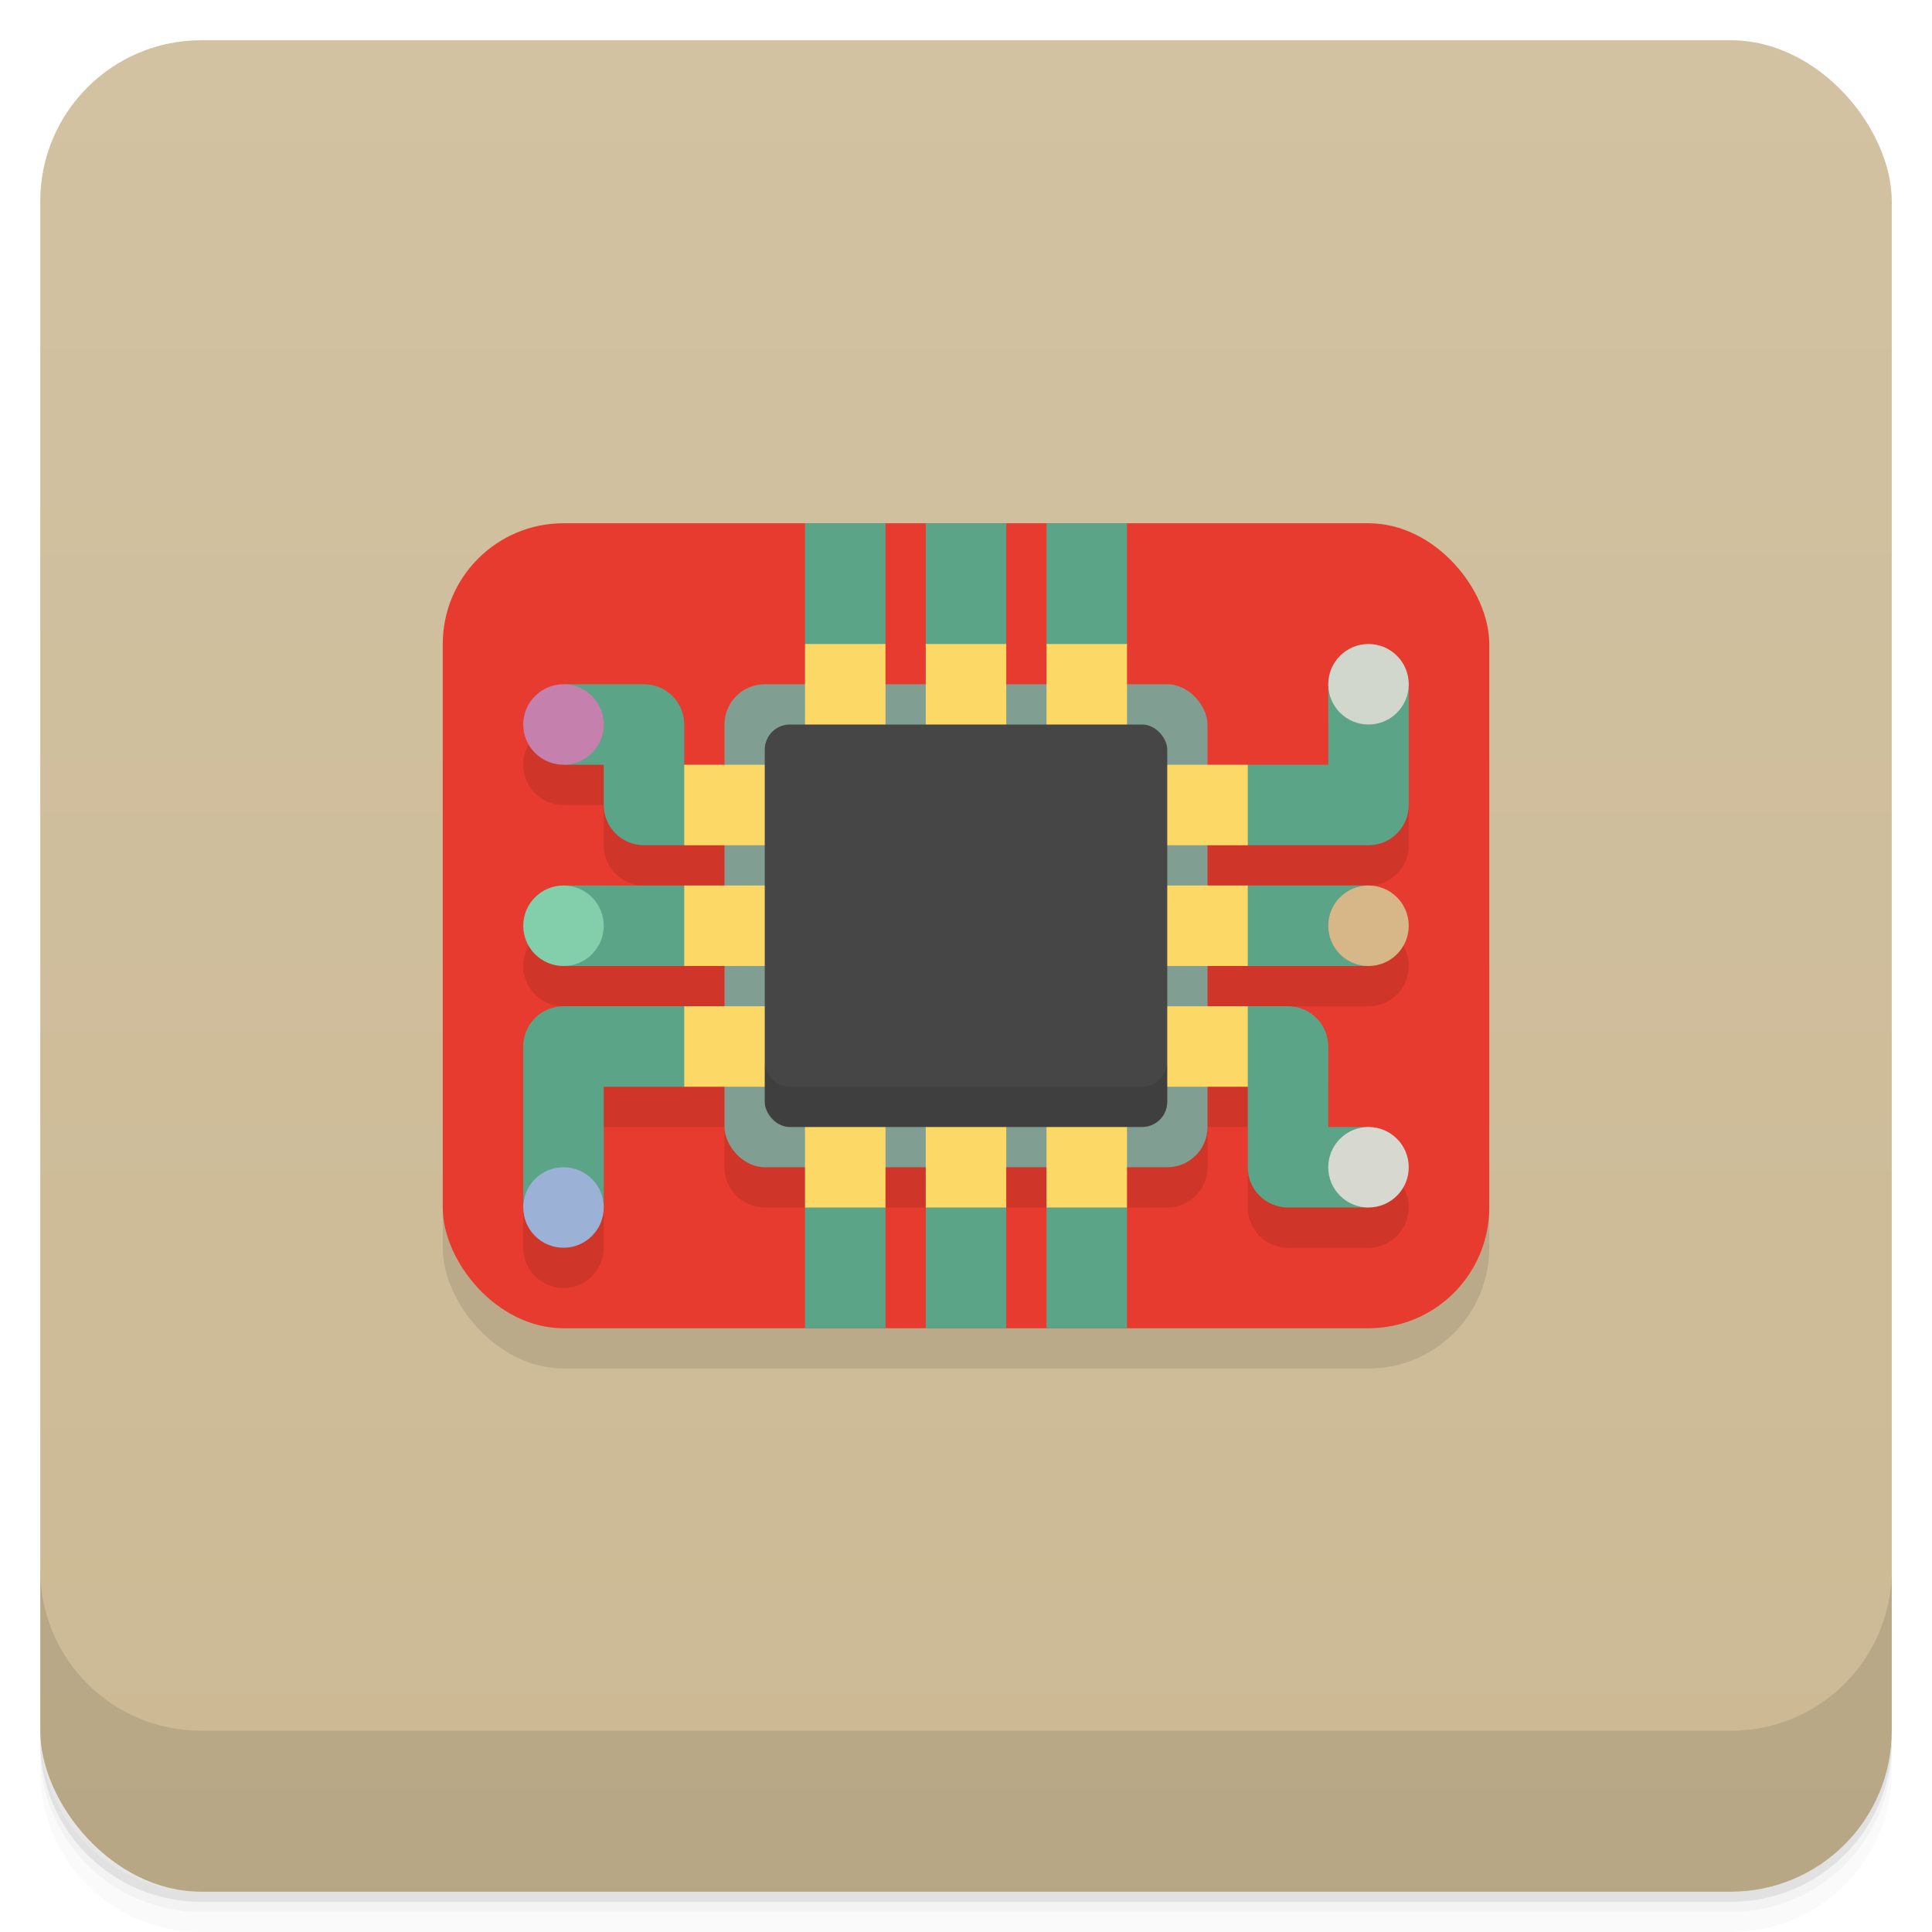 <svg version="1.1" viewBox="0 0 48 48" xmlns="http://www.w3.org/2000/svg">
 <defs>
  <linearGradient id="bg" x2="0" y1="1" y2="47" gradientUnits="userSpaceOnUse">
   <stop style="stop-color:#d2c2a2" offset="0"/>
   <stop style="stop-color:#ccb994" offset="1"/>
  </linearGradient>
 </defs>
 <path d="m1 43v0.25c0 2.216 1.784 4 4 4h38c2.216 0 4-1.784 4-4v-0.25c0 2.216-1.784 4-4 4h-38c-2.216 0-4-1.784-4-4zm0 0.5v0.5c0 2.216 1.784 4 4 4h38c2.216 0 4-1.784 4-4v-0.5c0 2.216-1.784 4-4 4h-38c-2.216 0-4-1.784-4-4z" style="opacity:.02"/>
 <path d="m1 43.25v0.25c0 2.216 1.784 4 4 4h38c2.216 0 4-1.784 4-4v-0.25c0 2.216-1.784 4-4 4h-38c-2.216 0-4-1.784-4-4z" style="opacity:.05"/>
 <path d="m1 43v0.25c0 2.216 1.784 4 4 4h38c2.216 0 4-1.784 4-4v-0.25c0 2.216-1.784 4-4 4h-38c-2.216 0-4-1.784-4-4z" style="opacity:.1"/>
 <rect x="1" y="1" width="46" height="46" rx="4" style="fill:url(#bg)"/>
 <path d="m1 39v4c0 2.216 1.784 4 4 4h38c2.216 0 4-1.784 4-4v-4c0 2.216-1.784 4-4 4h-38c-2.216 0-4-1.784-4-4z" style="opacity:.1"/>
 <rect x="11" y="14" width="26" height="20" ry="3" style="opacity:.1"/>
 <rect x="11" y="13" width="26" height="20" ry="3" style="fill:#e63b2e"/>
 <path d="m17 20v-1c0-0.554-0.446-1-1-1h-2c-0.552 0-1 0.448-1 1s0.448 1 1 1h1v1c0 0.552 0.448 1 1 1h2v1h-4c-0.552 0-1 0.448-1 1s0.448 1 1 1h4v1h-4l-1 1v4c0 0.552 0.448 1 1 1s1-0.448 1-1v-3h3v1c0 0.554 0.446 1 1 1h10c0.554 0 1-0.446 1-1v-1h1v2c0 0.552 0.448 1 1 1h2c0.552 0 1-0.448 1-1s-0.448-1-1-1h-1v-2l-1-1h-2v-1h4c0.552 0 1-0.448 1-1s-0.448-1-1-1h-4v-1h4c0.552 0 1-0.448 1-1v-3c0-0.552-0.448-1-1-1s-1 0.448-1 1v2z" style="opacity:.1"/>
 <path d="m20 13v3l1 1 1-1v-3zm3 0v3l1 1 1-1v-3zm3 0v3l1 1 1-1v-3zm-12 4v2h1v1c0 0.552 0.448 1 1 1h1l1-1-1-1v-1c0-0.554-0.446-1-1-1zm19 0v2h-2l-1.014 1 1.014 1h3c0.552 0 1-0.448 1-1v-3zm-19 5v2h3l1-1-1-1zm17 0-1 1 1 1h3v-2zm-17 3c-0.552 0-1 0.448-1 1v4h2v-3h2l1.014-1-1.014-1zm17 0-1 1 1 1v2c0 0.552 0.448 1 1 1h2v-2h-1v-2c0-0.552-0.448-1-1-1zm-10 4-1 1v3h2v-3zm3 0-1 1v3h2v-3zm3 0-1 1v3h2v-3z" style="fill:#5ca487"/>
 <rect x="18" y="17" width="12" height="12" ry="1" style="fill:#809f92"/>
 <path d="m20 16v3h-3v2h3v1h-3v2h3v1h-3v2h3v3h2v-3h1v3h2v-3h1v3h2v-3h3v-2h-3v-1h3v-2h-3v-1h3v-2h-3v-3h-2v3h-1v-3h-2v3h-1v-3z" style="fill:#fcd866"/>
 <rect x="19" y="18" width="10" height="10" ry=".625" style="fill:#464646"/>
 <circle cx="34" cy="17" r="1" style="fill:#d2d7ce"/>
 <circle cx="14" cy="30" r="1" style="fill:#9bb2d6"/>
 <circle cx="14" cy="23" r="1" style="fill:#83ceab"/>
 <circle cx="34" cy="23" r="1" style="fill:#d7b687"/>
 <circle cx="34" cy="29" r="1" style="fill:#d7d9d1"/>
 <circle cx="14" cy="18" r="1" style="fill:#c680ad"/>
 <path d="m19 26.375v1c0 0.346 0.279 0.625 0.625 0.625h8.75c0.346 0 0.625-0.279 0.625-0.625v-1c0 0.346-0.279 0.625-0.625 0.625h-8.75c-0.346 0-0.625-0.279-0.625-0.625z" style="opacity:.1"/>
</svg>
